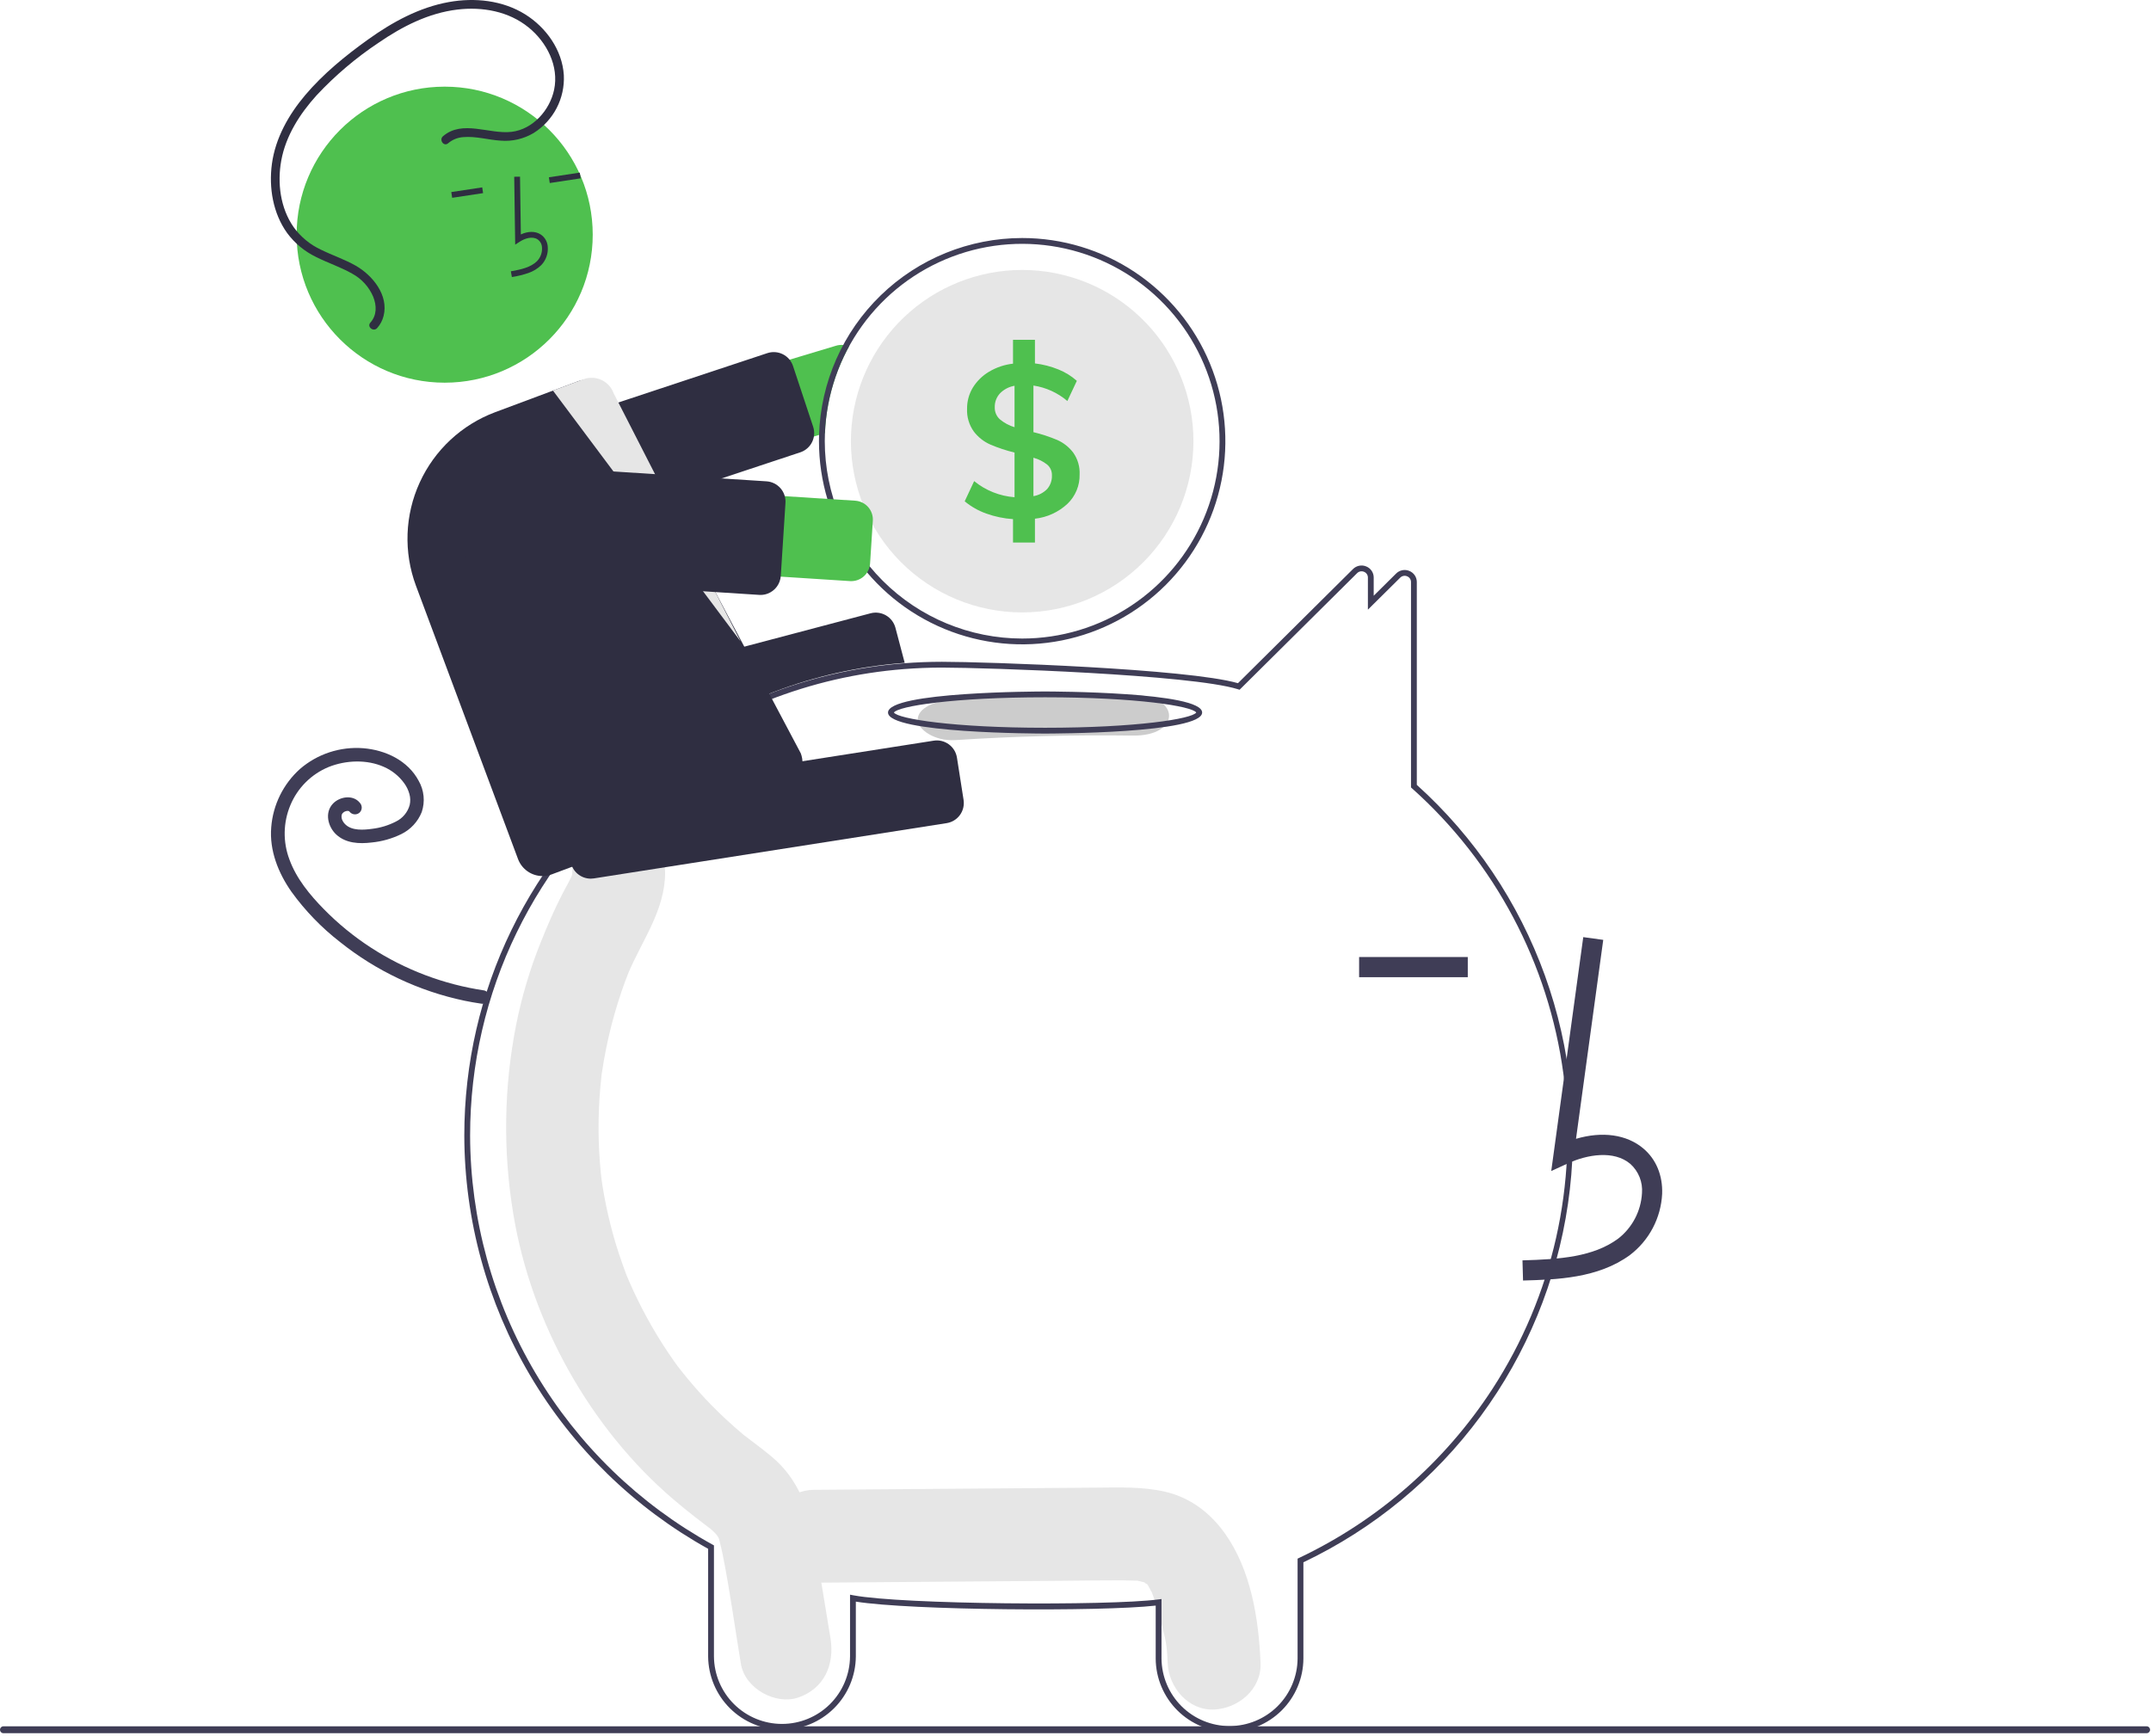 <svg width="741" height="598" viewBox="0 0 741 598" fill="none" xmlns="http://www.w3.org/2000/svg">
<g clip-path="url(#clip0_1_118)">
<path d="M421.949 528.307C416.828 521.135 409.895 515.888 401.178 513.924C393.578 512.211 385.762 512.503 378.036 512.563L280.344 513.316C271.977 513.381 263.955 520.629 264.344 529.316C264.73 537.93 271.376 545.385 280.344 545.316C308.961 545.095 337.578 544.875 366.195 544.654C372.941 544.602 379.692 544.48 386.439 544.502C387.954 544.507 389.463 544.587 390.977 544.604C391.343 544.609 391.608 544.605 391.795 544.597C391.842 544.612 391.881 544.625 391.942 544.642C392.732 544.858 393.542 545.008 394.336 545.214C394.058 545.222 394.852 545.717 395.25 545.885C395.305 545.993 395.421 546.184 395.616 546.48C395.888 546.99 396.693 548.539 396.727 548.49C397.936 551.549 398.934 554.687 399.713 557.883C401.573 564.93 401.981 566.403 402.249 573.015C402.587 581.367 409.366 589.412 418.249 589.015C426.628 588.639 434.612 581.972 434.249 573.015C433.638 557.92 430.988 540.965 421.949 528.307Z" fill="#E6E6E6"/>
<path d="M286.087 564.413C284.252 553.293 282.452 542.166 280.581 531.053C278.683 519.779 274.807 509.455 266.033 502.055C263.689 500.079 261.258 498.233 258.817 496.393C257.959 495.746 257.102 495.098 256.254 494.437C256.203 494.398 256.171 494.373 256.127 494.339C256.034 494.258 255.922 494.163 255.772 494.036C252.115 490.941 248.582 487.709 245.216 484.273C242.227 481.221 239.369 478.039 236.641 474.728C235.96 473.9 235.287 473.066 234.623 472.224C234.508 472.079 233.893 471.284 233.488 470.765C233.111 470.246 232.422 469.308 232.306 469.144C231.53 468.047 230.768 466.94 230.02 465.822C224.924 458.187 220.511 450.118 216.833 441.707C216.468 440.873 216.112 440.034 215.765 439.19C215.671 438.932 215.551 438.602 215.391 438.161C214.649 436.123 213.91 434.087 213.232 432.024C211.792 427.644 210.554 423.198 209.518 418.688C209.006 416.461 208.545 414.223 208.135 411.973C207.923 410.817 207.726 409.657 207.542 408.496C207.511 408.303 207.332 407.049 207.226 406.341C207.148 405.63 207.002 404.37 206.982 404.175C206.865 403.004 206.761 401.832 206.671 400.659C206.466 398.019 206.328 395.374 206.256 392.725C206.132 388.018 206.217 383.31 206.508 378.604C206.674 375.959 206.911 373.321 207.202 370.688C207.219 370.526 207.233 370.398 207.246 370.282C207.263 370.164 207.284 370.031 207.308 369.864C207.524 368.409 207.75 366.956 208.004 365.508C208.963 360.008 210.211 354.563 211.743 349.195C212.468 346.656 213.256 344.137 214.106 341.639C214.485 340.53 214.875 339.426 215.278 338.325C215.252 338.396 216.461 335.31 216.477 335.206C221.272 323.877 229.114 313.549 229.125 300.68C229.132 291.966 221.761 283.62 213.125 284.022C208.82 284.184 204.745 286.012 201.76 289.119C198.776 292.226 197.114 296.371 197.125 300.68C197.125 300.875 197.124 301.042 197.124 301.204C197.043 301.475 196.976 301.702 196.915 301.902C195.98 303.934 194.835 305.865 193.808 307.846C190.998 313.27 188.599 318.871 186.32 324.555C182.589 333.81 179.734 343.395 177.791 353.183C173.567 374.629 173.239 396.661 176.823 418.223C183.026 456.036 203.485 492.232 231.926 516.562C234.394 518.674 236.922 520.714 239.475 522.713C240.531 523.541 241.596 524.352 242.666 525.159C243.172 525.541 245.268 527.193 244.346 526.392C246.328 528.084 247.163 528.936 247.672 530.182C247.746 530.469 247.846 530.86 247.983 531.393C248.341 532.798 248.682 534.2 248.965 535.625C251.441 548.077 253.162 560.737 255.23 573.269C256.651 581.88 267.252 587.484 274.912 584.903C283.828 581.899 287.609 573.639 286.087 564.413Z" fill="#E6E6E6"/>
<path d="M423.568 596.708C416.848 596.725 410.396 594.077 405.627 589.343C400.858 584.609 398.161 578.177 398.128 571.458V553.206C379.019 555.345 313.585 554.85 294.828 551.836V570.728C294.778 577.442 292.075 583.864 287.31 588.594C282.544 593.324 276.102 595.978 269.388 595.978C262.673 595.978 256.231 593.324 251.466 588.594C246.7 583.864 243.998 577.442 243.948 570.728V533.636C218.543 519.523 197.365 498.886 182.599 473.856C167.833 448.826 160.013 420.309 159.948 391.248C159.948 341.418 182.531 294.933 221.906 263.714C247.508 243.347 278.614 231.098 311.229 228.541C315.656 228.194 320.11 228.018 324.468 228.018C339.82 228.018 409.086 230.389 426.465 235.389L466.093 196.068C466.676 195.482 467.42 195.083 468.23 194.921C469.04 194.76 469.881 194.843 470.643 195.161C471.412 195.467 472.07 195.998 472.531 196.684C472.992 197.371 473.235 198.181 473.228 199.008V205.26L480.944 197.617C481.526 197.031 482.269 196.631 483.079 196.469C483.889 196.308 484.728 196.391 485.49 196.709C486.26 197.015 486.918 197.546 487.38 198.233C487.842 198.919 488.085 199.73 488.078 200.557V270.422C507.963 288.349 523.118 310.903 532.202 336.088C541.285 361.272 544.016 388.308 540.151 414.8C536.287 441.292 525.948 466.422 510.049 487.962C494.151 509.503 473.184 526.789 449.008 538.288V571.458C448.975 578.177 446.278 584.609 441.509 589.343C436.739 594.077 430.287 596.725 423.568 596.708ZM400.128 550.938V571.458C400.178 577.641 402.67 583.554 407.06 587.909C411.451 592.264 417.384 594.707 423.568 594.707C429.751 594.707 435.685 592.264 440.075 587.909C444.465 583.554 446.957 577.641 447.008 571.458V537.025L447.579 536.754C474.706 523.881 497.735 503.742 514.109 478.572C534.974 446.454 543.651 407.927 538.571 369.965C533.49 332.003 514.987 297.114 486.41 271.612L486.078 271.314V200.557C486.085 200.127 485.96 199.706 485.72 199.349C485.48 198.992 485.137 198.717 484.736 198.562C484.338 198.391 483.897 198.345 483.472 198.43C483.047 198.514 482.658 198.725 482.355 199.035L471.228 210.055V199.008C471.235 198.578 471.11 198.156 470.87 197.799C470.63 197.442 470.287 197.167 469.886 197.012C469.487 196.842 469.045 196.796 468.62 196.881C468.194 196.966 467.804 197.178 467.501 197.488L427.024 237.652L426.449 237.472C410.293 232.415 339.936 230.018 324.467 230.018C320.162 230.018 315.76 230.192 311.386 230.535C279.167 233.061 248.439 245.161 223.149 265.281C184.255 296.119 161.947 342.032 161.947 391.248C162.014 420.052 169.792 448.313 184.472 473.094C199.153 497.876 220.202 518.275 245.432 532.173L245.948 532.458V570.728C245.999 576.911 248.491 582.823 252.882 587.177C257.272 591.53 263.205 593.973 269.388 593.973C275.571 593.973 281.503 591.53 285.894 587.177C290.284 582.823 292.776 576.911 292.828 570.728V549.442L294.013 549.665C310.868 552.836 381.845 553.336 398.998 551.086L400.128 550.938Z" fill="#3F3D56"/>
<path d="M287.998 119.118L177.258 152.398C173.735 153.46 170.779 155.878 169.038 159.119C167.297 162.36 166.914 166.16 167.973 169.683C169.031 173.207 171.446 176.166 174.685 177.91C177.924 179.655 181.723 180.042 185.248 178.988L282.158 149.858L284.188 149.248C284.599 138.786 287.437 128.564 292.478 119.388C291.845 119.103 291.169 118.927 290.478 118.868C289.643 118.787 288.8 118.872 287.998 119.118Z" fill="#4FC04F"/>
<path d="M183.333 186.083C181.863 186.079 180.431 185.614 179.24 184.752C178.049 183.891 177.158 182.677 176.695 181.282L169.77 160.386C169.481 159.513 169.366 158.592 169.433 157.675C169.5 156.758 169.747 155.863 170.159 155.042C170.572 154.22 171.142 153.488 171.838 152.887C172.533 152.286 173.341 151.828 174.213 151.539L264.345 121.669C265.217 121.38 266.138 121.265 267.055 121.332C267.972 121.398 268.866 121.645 269.688 122.057C270.509 122.47 271.242 123.04 271.843 123.736C272.444 124.431 272.902 125.238 273.191 126.111L280.116 147.007C280.692 148.725 280.577 150.601 279.794 152.236C279.011 153.871 277.623 155.137 275.923 155.766C275.84 155.797 275.756 155.827 275.671 155.854L185.542 185.723C184.829 185.961 184.083 186.082 183.333 186.083Z" fill="#2F2E41"/>
<path d="M352.128 82.008C333.937 82.015 316.462 89.1 303.403 101.763C290.343 114.427 282.724 131.675 282.157 149.858C282.137 150.568 282.128 151.288 282.128 152.008C282.128 165.852 286.233 179.386 293.925 190.898C301.616 202.409 312.549 211.381 325.34 216.679C338.131 221.977 352.205 223.364 365.784 220.663C379.363 217.962 391.835 211.295 401.625 201.505C411.415 191.715 418.082 179.243 420.783 165.664C423.484 152.085 422.097 138.011 416.799 125.22C411.501 112.429 402.529 101.496 391.018 93.805C379.506 86.113 365.972 82.008 352.128 82.008ZM352.128 220.008C334.099 219.989 316.814 212.819 304.065 200.07C291.317 187.322 284.146 170.037 284.128 152.008C284.128 151.078 284.148 150.158 284.188 149.248C284.729 135.927 289.174 123.06 296.97 112.246C304.766 101.432 315.568 93.148 328.035 88.424C340.501 83.7 354.08 82.745 367.085 85.677C380.09 88.609 391.946 95.299 401.179 104.915C410.412 114.531 416.615 126.649 419.016 139.763C421.417 152.876 419.91 166.406 414.683 178.669C409.457 190.933 400.74 201.39 389.618 208.74C378.496 216.09 365.459 220.008 352.128 220.008Z" fill="#3F3D56"/>
<path d="M411.128 152.008C411.128 167.655 404.912 182.662 393.847 193.727C382.782 204.792 367.775 211.008 352.128 211.008C336.48 211.008 321.473 204.792 310.408 193.727C299.344 182.662 293.128 167.655 293.128 152.008C293.128 150.138 293.218 148.298 293.387 146.478C294.809 131.376 301.993 117.402 313.446 107.457C324.9 97.513 339.744 92.361 354.896 93.073C370.048 93.784 384.343 100.304 394.814 111.279C405.285 122.253 411.128 136.839 411.128 152.008Z" fill="#E6E6E6"/>
<path d="M369.698 155.928C368.267 154.047 366.386 152.558 364.228 151.598C361.566 150.476 358.817 149.573 356.008 148.898V132.838C360.325 133.489 364.375 135.335 367.698 138.168L370.958 131.218C369.083 129.547 366.93 128.217 364.597 127.288C362.012 126.241 359.298 125.544 356.528 125.218V117.078H348.978V125.298C346.062 125.625 343.25 126.569 340.728 128.068C338.449 129.416 336.531 131.296 335.137 133.548C333.807 135.745 333.118 138.27 333.148 140.838C333.018 143.62 333.824 146.367 335.438 148.638C336.923 150.604 338.885 152.159 341.137 153.158C343.842 154.313 346.639 155.239 349.498 155.928V171.318C344.403 170.933 339.548 168.996 335.588 165.768L332.328 172.728C334.542 174.558 337.06 175.987 339.768 176.948C342.735 178.009 345.834 178.655 348.978 178.868V186.938H356.528V178.718C360.721 178.259 364.654 176.456 367.738 173.578C369.096 172.275 370.168 170.705 370.888 168.966C371.608 167.228 371.958 165.359 371.918 163.478C372.043 160.783 371.261 158.125 369.698 155.928ZM349.498 147.198C347.659 146.64 345.949 145.722 344.468 144.498C343.881 143.975 343.417 143.33 343.109 142.607C342.801 141.884 342.657 141.103 342.688 140.318C342.633 138.537 343.288 136.807 344.508 135.508C345.86 134.145 347.605 133.239 349.498 132.918V147.198ZM360.748 168.478C359.472 169.786 357.811 170.652 356.008 170.948V157.708C357.731 158.17 359.344 158.976 360.748 160.078C361.28 160.532 361.703 161.101 361.985 161.742C362.267 162.382 362.402 163.078 362.378 163.778C362.447 165.494 361.865 167.173 360.748 168.478Z" fill="#4FC04F"/>
<path d="M186.547 270.772C185.001 270.769 183.499 270.257 182.274 269.314C181.049 268.371 180.17 267.05 179.772 265.556L176.002 251.286C175.53 249.492 175.788 247.585 176.721 245.982C177.654 244.379 179.184 243.211 180.977 242.735L299.917 211.305C301.712 210.837 303.619 211.098 305.222 212.033C306.824 212.967 307.992 214.498 308.468 216.29L311.662 228.38L311.064 228.427C280.559 230.798 251.372 241.858 226.956 260.298L226.783 260.382L188.323 270.541C187.743 270.694 187.146 270.772 186.547 270.772Z" fill="#2F2E41"/>
<path d="M166.848 341.258C152.895 339.197 139.552 334.151 127.726 326.466C121.867 322.661 116.443 318.225 111.552 313.238C106.724 308.313 102.105 302.716 99.714 296.158C97.413 290.091 97.532 283.372 100.045 277.389C102.524 271.443 107.26 266.723 113.214 264.264C119.204 261.875 126.44 261.619 132.269 264.235C135.047 265.453 137.451 267.388 139.234 269.841C140.062 270.972 140.676 272.246 141.044 273.599C141.385 274.825 141.416 276.117 141.134 277.358C140.793 278.598 140.19 279.749 139.366 280.736C138.543 281.723 137.518 282.523 136.36 283.081C133.813 284.389 131.052 285.231 128.208 285.568C125.348 285.958 121.24 286.313 118.94 284.017C118.467 283.563 118.095 283.014 117.848 282.406C117.675 281.941 117.616 281.441 117.675 280.948C117.642 281.165 117.814 280.476 117.804 280.503C117.768 280.605 117.61 280.853 117.834 280.472C117.904 280.346 117.982 280.225 118.067 280.109C117.991 280.207 117.824 280.371 118.123 280.09C118.369 279.82 118.685 279.625 119.037 279.525C119.175 279.485 119.316 279.453 119.454 279.415C119.807 279.318 119.103 279.42 119.464 279.408C119.603 279.404 119.744 279.407 119.883 279.401C120.237 279.385 119.533 279.305 119.873 279.39C120.004 279.423 120.135 279.455 120.265 279.496C120.547 279.585 120.065 279.289 120.256 279.511C120.48 279.77 120.021 279.258 120.276 279.51C120.402 279.634 120.522 279.766 120.633 279.904C121.075 280.34 121.67 280.584 122.291 280.584C122.911 280.584 123.507 280.34 123.948 279.904C124.375 279.457 124.613 278.864 124.613 278.246C124.613 277.629 124.375 277.035 123.948 276.589C121.637 273.724 117.071 274.432 114.733 276.853C111.751 279.942 112.932 284.836 115.832 287.531C119.116 290.582 123.767 290.794 127.991 290.282C131.561 289.94 135.039 288.957 138.26 287.38C141.46 285.808 143.963 283.104 145.284 279.792C145.88 278.025 146.095 276.151 145.912 274.294C145.73 272.438 145.156 270.641 144.228 269.023C140.498 262.012 132.776 258.418 125.143 257.795C121.213 257.487 117.262 257.962 113.516 259.191C109.771 260.421 106.307 262.381 103.324 264.958C97.575 270.133 94.035 277.32 93.436 285.033C92.77 293.029 95.872 300.794 100.395 307.247C105.131 313.804 110.781 319.647 117.175 324.6C129.674 334.579 144.336 341.494 159.987 344.791C161.848 345.176 163.72 345.505 165.602 345.779C166.2 345.924 166.832 345.835 167.367 345.531C167.903 345.227 168.303 344.73 168.485 344.142C168.646 343.542 168.564 342.904 168.258 342.364C167.951 341.824 167.445 341.427 166.848 341.258Z" fill="#3F3D56"/>
<path d="M390.233 239.382C369.791 239.093 349.413 239.612 329.1 240.938C322.157 241.392 316.149 243.846 316.149 247.97C316.149 251.419 322.109 255.459 329.1 255.002C349.403 253.676 369.781 253.158 390.233 253.446C406.907 253.681 406.897 239.617 390.233 239.382Z" fill="#CCCCCC"/>
<path d="M360.019 252.749C357.81 252.749 305.914 252.667 305.914 245.498C305.914 238.33 357.81 238.248 360.019 238.248C362.229 238.248 414.125 238.33 414.125 245.498C414.125 252.667 362.229 252.749 360.019 252.749ZM307.943 245.498C309.363 247.672 328.439 250.749 360.019 250.749C391.599 250.749 410.675 247.672 412.096 245.498C410.676 243.325 391.599 240.248 360.019 240.248C328.439 240.248 309.363 243.325 307.943 245.498Z" fill="#3F3D56"/>
<path d="M524.673 441.2C536.162 440.881 550.459 440.482 561.474 432.436C564.754 429.941 567.449 426.76 569.37 423.115C571.291 419.469 572.392 415.448 572.595 411.332C572.82 404.978 570.524 399.431 566.13 395.718C560.377 390.857 551.976 389.717 542.923 392.377L552.302 323.829L545.417 322.886L534.39 403.473L540.14 400.834C546.806 397.776 555.957 396.22 561.644 401.026C563.04 402.282 564.128 403.843 564.823 405.589C565.517 407.334 565.8 409.216 565.649 411.088C565.481 414.151 564.654 417.142 563.227 419.857C561.799 422.572 559.803 424.948 557.374 426.823C548.802 433.084 537.406 433.891 524.48 434.253L524.673 441.2Z" fill="#3F3D56"/>
<path d="M505.635 329.741H468.203V336.691H505.635V329.741Z" fill="#3F3D56"/>
<path d="M203.485 302.738C201.819 302.732 200.209 302.134 198.944 301.05C197.679 299.965 196.841 298.466 196.581 296.82L194.296 282.239C194.011 280.405 194.465 278.532 195.558 277.033C196.652 275.533 198.295 274.528 200.129 274.239L321.66 255.197C323.494 254.911 325.366 255.365 326.866 256.458C328.365 257.552 329.37 259.195 329.659 261.029L331.944 275.611C332.229 277.444 331.775 279.317 330.682 280.816C329.589 282.316 327.945 283.321 326.112 283.61L204.58 302.652C204.218 302.709 203.852 302.737 203.485 302.738Z" fill="#2F2E41"/>
<path d="M153.189 131.855C181.356 131.855 204.189 109.021 204.189 80.855C204.189 52.688 181.356 29.855 153.189 29.855C125.023 29.855 102.189 52.688 102.189 80.855C102.189 109.021 125.023 131.855 153.189 131.855Z" fill="#4FC04F"/>
<path d="M182.065 94.051C183.695 93.481 185.184 92.568 186.432 91.374C187.257 90.524 187.887 89.502 188.276 88.382C188.666 87.263 188.806 86.071 188.686 84.891C188.617 84.051 188.354 83.237 187.918 82.515C187.483 81.793 186.886 81.181 186.174 80.727C184.329 79.592 181.89 79.635 179.427 80.777L179.143 60.869L177.143 60.897L177.477 84.301L179 83.303C180.765 82.147 183.301 81.309 185.126 82.431C185.578 82.728 185.954 83.126 186.227 83.592C186.5 84.058 186.662 84.582 186.699 85.121C186.783 85.999 186.677 86.886 186.388 87.72C186.099 88.554 185.633 89.316 185.023 89.954C182.855 92.105 179.646 92.826 175.984 93.485L176.338 95.454C178.285 95.158 180.202 94.688 182.065 94.051Z" fill="#2F2E41"/>
<path d="M199.737 59.471L189.087 61.084L189.386 63.062L200.036 61.449L199.737 59.471Z" fill="#2F2E41"/>
<path d="M166.12 64.561L155.47 66.174L155.769 68.151L166.42 66.539L166.12 64.561Z" fill="#2F2E41"/>
<path d="M186.892 301.846C185.058 301.842 183.269 301.28 181.762 300.234C180.255 299.188 179.103 297.708 178.458 295.991L143.295 201.822C138.997 190.273 139.456 177.49 144.571 166.279C149.686 155.068 159.039 146.343 170.579 142.02L199.171 131.344C200.276 130.928 201.453 130.735 202.634 130.776C203.814 130.817 204.975 131.091 206.049 131.582C207.12 132.061 208.086 132.749 208.888 133.605C209.691 134.461 210.315 135.468 210.724 136.568L275.861 259.552C276.284 260.661 276.483 261.843 276.447 263.029C276.412 264.215 276.142 265.383 275.654 266.465C275.165 267.546 274.467 268.521 273.601 269.332C272.734 270.143 271.716 270.774 270.604 271.19L190.038 301.274C189.032 301.651 187.967 301.845 186.892 301.846Z" fill="#2F2E41"/>
<path d="M190.496 134.582L255.125 221.008L211.393 135.49C211.032 134.492 210.478 133.575 209.762 132.791C209.047 132.008 208.184 131.373 207.223 130.923C206.262 130.473 205.222 130.216 204.161 130.169C203.101 130.121 202.042 130.282 201.044 130.644L190.496 134.582Z" fill="#E6E6E6"/>
<path d="M292.828 200.218L177.433 192.784C175.614 192.667 173.836 192.193 172.2 191.389C170.565 190.584 169.103 189.466 167.9 188.097C166.697 186.728 165.775 185.135 165.187 183.41C164.599 181.685 164.357 179.861 164.474 178.042C164.591 176.223 165.066 174.445 165.87 172.809C166.674 171.173 167.793 169.712 169.162 168.509C170.531 167.306 172.123 166.384 173.849 165.796C175.574 165.208 177.398 164.966 179.217 165.083L294.612 172.516C295.464 172.57 296.297 172.792 297.063 173.169C297.829 173.546 298.513 174.069 299.077 174.711C299.64 175.352 300.072 176.098 300.347 176.906C300.623 177.714 300.736 178.568 300.681 179.42L299.733 194.149C299.622 195.869 298.832 197.475 297.537 198.613C296.242 199.751 294.548 200.328 292.828 200.218Z" fill="#4FC04F"/>
<path d="M261.993 204.983C261.84 204.983 261.688 204.978 261.535 204.968L166.778 198.865C165.861 198.806 164.964 198.566 164.139 198.161C163.314 197.755 162.577 197.191 161.97 196.501C161.363 195.81 160.898 195.007 160.602 194.137C160.306 193.267 160.183 192.347 160.243 191.43L161.863 166.271C161.922 165.354 162.161 164.457 162.567 163.632C162.973 162.807 163.537 162.07 164.227 161.464C164.918 160.857 165.721 160.392 166.591 160.095C167.461 159.799 168.381 159.677 169.299 159.736L264.055 165.839C265.907 165.96 267.635 166.811 268.86 168.205C270.085 169.599 270.707 171.422 270.59 173.274L268.97 198.433C268.881 199.781 268.404 201.075 267.598 202.159C266.792 203.243 265.689 204.071 264.424 204.544C263.646 204.835 262.823 204.983 261.993 204.983Z" fill="#2F2E41"/>
<path d="M152.605 46.941C159.314 41.17 168.527 46.332 176.221 45.428C183.583 44.564 189.395 37.961 190.88 30.946C192.612 22.762 188.364 14.563 182.103 9.46C175.246 3.872 166.151 2.267 157.533 3.301C147.655 4.486 138.622 9.091 130.516 14.66C122.692 19.869 115.497 25.966 109.074 32.829C103.323 39.181 98.451 46.752 96.895 55.299C95.481 63.066 96.56 71.674 101.152 78.254C103.587 81.627 106.85 84.315 110.626 86.059C114.564 87.993 118.764 89.375 122.578 91.561C128.346 94.866 133.952 101.72 132.145 108.852C131.758 110.41 130.993 111.849 129.919 113.042C128.629 114.475 126.301 112.581 127.595 111.145C129.867 108.622 129.778 105.257 128.567 102.245C127.126 98.85 124.576 96.046 121.333 94.29C117.34 92.007 112.932 90.598 108.839 88.519C104.922 86.619 101.522 83.801 98.928 80.305C94.029 73.498 92.564 64.639 93.675 56.444C94.877 47.575 99.434 39.517 105.146 32.764C111.362 25.414 118.998 19.193 126.798 13.604C135.168 7.607 144.416 2.537 154.648 0.704C163.519 -0.886 173.133 0.093 180.89 4.927C188.13 9.439 193.682 17.2 194.234 25.873C194.432 29.819 193.576 33.747 191.752 37.252C189.928 40.757 187.203 43.713 183.858 45.815C180.425 47.87 176.434 48.794 172.448 48.459C168.186 48.186 163.921 46.881 159.632 47.243C157.691 47.361 155.842 48.108 154.364 49.372C152.898 50.632 151.151 48.191 152.605 46.941Z" fill="#2F2E41"/>
<path d="M739.485 597.175H1.191C0.875 597.174 0.574 597.048 0.351 596.825C0.128 596.602 0.003 596.3 0.003 595.984C0.003 595.669 0.128 595.367 0.351 595.144C0.574 594.921 0.875 594.795 1.191 594.794H739.485C739.8 594.794 740.103 594.919 740.327 595.143C740.55 595.366 740.675 595.669 740.675 595.984C740.675 596.3 740.55 596.603 740.327 596.826C740.103 597.05 739.8 597.175 739.485 597.175Z" fill="#3F3D56"/>
</g>
<defs>
<clipPath id="clip0_1_118">
<rect width="740.675" height="597.175" fill="white"/>
</clipPath>
</defs>
</svg>
